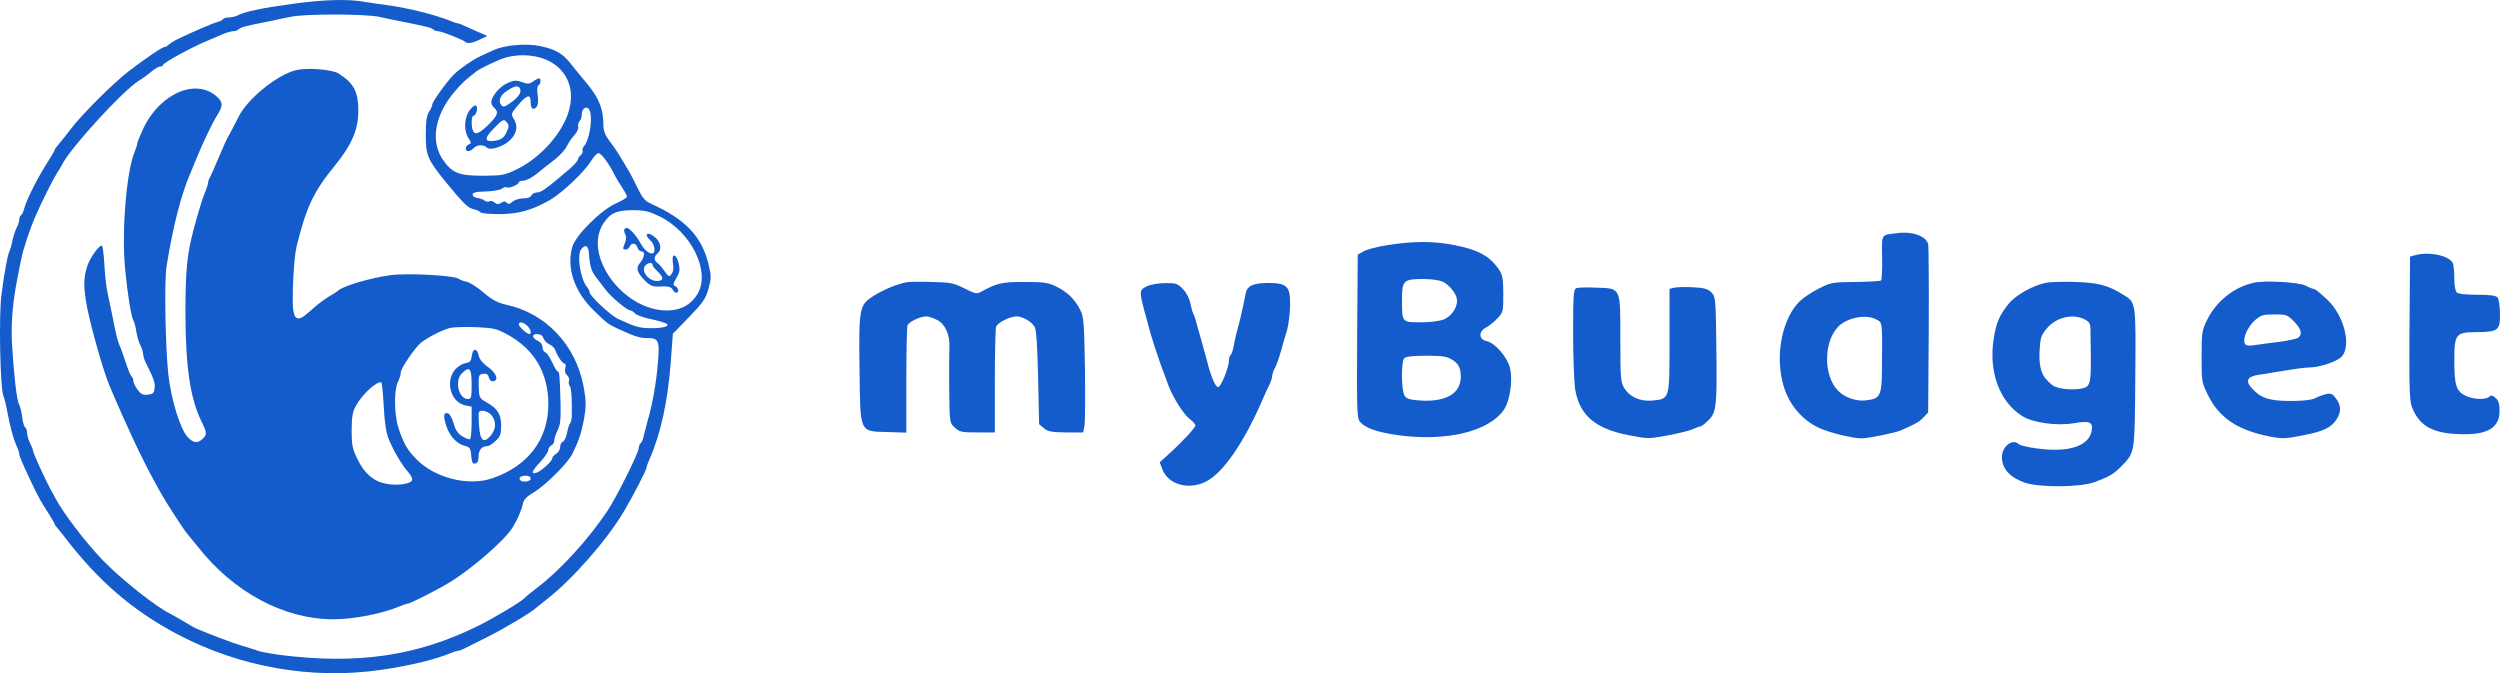 <svg xmlns="http://www.w3.org/2000/svg" version="1.0" preserveAspectRatio="xMidYMid meet" viewBox="32.22 71.15 1271 342.26">  <g transform="translate(0,1431) scale(0.1,-0.1)" fill="#145ccc" stroke="none"> <path d="M1810 13579 c-149 -20 -245 -40 -278 -58 -11 -6 -32 -11 -46 -11 -14 0 -27 -4 -30 -9 -3 -5 -17 -12 -30 -15 -23 -6 -116 -46 -196 -84 -19 -9 -41 -23 -48 -29 -7 -7 -17 -13 -22 -13 -12 0 -89 -52 -180 -121 -78 -59 -241 -221 -300 -299 -19 -25 -39 -50 -45 -57 -5 -7 -16 -19 -22 -27 -7 -8 -13 -17 -13 -20 0 -3 -12 -24 -27 -48 -58 -89 -118 -208 -128 -251 -4 -15 -11 -30 -16 -33 -5 -3 -9 -13 -9 -22 0 -9 -6 -29 -14 -43 -7 -14 -16 -43 -21 -65 -4 -21 -10 -43 -13 -49 -10 -14 -30 -124 -43 -230 -13 -106 -6 -466 10 -508 6 -15 15 -51 20 -80 13 -72 30 -136 47 -174 8 -17 14 -36 14 -42 0 -12 20 -57 67 -156 37 -76 44 -88 86 -153 15 -24 27 -45 27 -48 0 -3 6 -11 13 -19 6 -7 22 -26 34 -42 172 -226 349 -379 579 -500 317 -167 684 -231 1034 -180 140 20 274 52 353 85 16 7 33 12 38 12 5 0 17 4 27 9 9 5 63 32 120 60 84 41 230 129 252 151 3 3 28 23 55 44 125 97 302 298 387 441 44 73 118 216 118 228 0 5 6 23 14 40 57 129 93 293 108 491 l11 148 83 85 c70 73 84 93 98 143 15 54 15 63 0 127 -35 141 -118 228 -295 307 -27 13 -42 30 -63 74 -15 31 -33 66 -39 77 -57 98 -75 126 -104 164 -24 32 -33 54 -33 82 0 81 -22 138 -79 207 -31 37 -71 86 -89 109 -40 51 -78 72 -158 88 -69 14 -178 4 -231 -21 -18 -8 -50 -22 -70 -32 -37 -17 -103 -62 -133 -92 -33 -32 -110 -139 -110 -152 0 -7 -7 -24 -16 -37 -12 -17 -17 -47 -17 -115 -1 -105 9 -128 95 -235 95 -116 119 -140 148 -146 17 -4 32 -11 35 -16 4 -5 46 -9 94 -9 98 0 166 19 258 71 63 36 180 147 212 202 13 20 28 37 36 37 14 0 57 -58 84 -115 5 -11 21 -37 35 -58 14 -21 26 -42 26 -48 0 -6 -26 -21 -57 -35 -76 -34 -203 -160 -221 -220 -31 -106 10 -228 109 -324 66 -64 73 -70 119 -91 89 -41 113 -49 150 -49 61 0 67 -12 57 -126 -8 -101 -28 -213 -52 -294 -7 -25 -16 -60 -20 -77 -3 -18 -11 -35 -16 -38 -5 -4 -9 -14 -9 -23 0 -24 -112 -249 -159 -320 -97 -145 -237 -299 -356 -390 -33 -25 -62 -49 -65 -53 -12 -16 -155 -102 -240 -144 -310 -152 -609 -196 -1005 -146 -44 6 -91 15 -105 19 -14 5 -52 17 -85 27 -51 15 -160 56 -230 86 -11 4 -42 22 -70 39 -27 16 -57 33 -65 37 -73 35 -250 175 -346 274 -88 92 -196 233 -241 316 -6 12 -18 35 -27 50 -27 50 -86 180 -86 190 0 6 -7 24 -15 39 -8 16 -15 39 -15 51 0 12 -4 24 -9 28 -6 3 -13 27 -16 53 -3 26 -10 55 -16 65 -12 21 -27 158 -36 311 -5 104 4 212 28 331 5 28 13 68 18 90 10 55 45 160 76 230 30 69 87 182 105 210 11 17 23 37 27 45 36 78 303 371 388 426 33 21 38 25 74 54 13 11 30 20 37 20 7 0 14 4 16 9 5 13 147 91 233 126 17 7 47 20 68 29 21 9 46 16 55 16 10 0 22 4 28 10 10 10 41 18 154 40 30 7 80 17 110 23 72 16 379 15 450 0 30 -7 80 -17 110 -23 130 -26 156 -32 164 -41 6 -5 17 -9 25 -9 17 0 127 -43 138 -54 11 -11 38 -7 76 12 l37 18 -42 18 c-24 10 -56 25 -72 32 -16 8 -33 14 -37 14 -4 0 -20 5 -36 12 -73 30 -216 66 -313 79 -41 5 -99 14 -129 19 -79 14 -206 11 -361 -11z m1318 -299 c84 -51 116 -144 86 -246 -32 -111 -141 -235 -260 -294 -65 -32 -75 -34 -175 -35 -127 0 -160 14 -208 86 -57 87 -40 208 45 320 24 31 59 69 79 85 20 16 42 34 48 39 13 10 57 33 117 59 83 36 197 30 268 -14z m195 -252 c11 -48 -6 -142 -30 -170 -8 -9 -12 -21 -9 -26 3 -5 -1 -15 -9 -22 -8 -7 -15 -18 -15 -24 -1 -6 -18 -25 -38 -43 -118 -101 -148 -123 -169 -123 -13 0 -26 -7 -29 -15 -4 -9 -19 -15 -42 -15 -19 0 -44 -8 -54 -17 -13 -12 -21 -14 -30 -5 -8 8 -15 8 -28 -1 -14 -8 -22 -8 -34 2 -8 7 -20 10 -26 6 -6 -4 -16 -2 -23 3 -7 6 -23 12 -37 14 -14 1 -25 9 -25 17 0 11 17 15 67 16 38 1 74 8 83 15 8 6 18 9 24 6 11 -7 61 14 61 26 0 4 11 8 24 8 13 0 43 16 67 35 24 20 65 52 91 72 26 20 54 51 62 68 8 17 25 42 38 56 13 14 22 33 20 43 -2 10 1 23 7 29 6 6 11 21 11 32 0 40 34 50 43 13z m353 -530 c161 -78 259 -280 193 -393 -33 -56 -87 -85 -156 -85 -226 0 -431 285 -321 446 35 50 64 63 146 64 62 0 82 -5 138 -32z m-359 -194 c3 -56 12 -84 34 -113 11 -14 33 -43 49 -64 29 -39 111 -107 128 -107 5 0 15 -7 22 -14 6 -8 37 -20 68 -27 31 -6 68 -16 82 -21 38 -14 6 -28 -67 -28 -59 0 -83 7 -172 49 -37 18 -141 116 -141 133 0 6 -6 19 -13 27 -35 41 -53 166 -29 194 23 26 36 16 39 -29z"/> <path d="M3032 13184 c-19 -13 -28 -13 -56 -3 -30 11 -41 10 -76 -6 -39 -18 -80 -67 -80 -97 0 -9 7 -21 15 -28 24 -20 18 -39 -30 -86 -48 -47 -69 -54 -79 -28 -9 24 -7 74 3 74 14 0 25 40 14 51 -5 5 -19 -4 -33 -23 -28 -38 -31 -104 -6 -142 15 -23 15 -27 1 -32 -19 -8 -20 -34 -1 -34 7 0 19 7 26 15 15 18 51 20 68 3 16 -16 81 4 115 36 36 33 44 71 23 107 -17 29 -17 29 21 74 45 52 63 57 63 16 0 -35 13 -46 30 -26 8 10 10 30 6 59 -4 27 -3 47 4 51 12 7 14 35 2 35 -4 0 -18 -7 -30 -16z m-67 -34 c11 -18 -5 -45 -44 -72 -33 -24 -41 -26 -51 -13 -17 21 -4 51 33 74 36 23 53 26 62 11z m-65 -175 c11 -13 10 -22 -3 -50 -13 -26 -24 -35 -52 -41 -60 -11 -64 9 -14 60 50 51 52 51 69 31z"/> <path d="M3497 12434 c-3 -4 -2 -15 3 -25 7 -11 6 -27 0 -44 -13 -34 -13 -35 4 -35 8 0 16 7 20 15 8 22 33 18 39 -5 3 -11 13 -20 22 -20 19 0 13 -34 -12 -62 -19 -22 -10 -49 29 -87 28 -27 38 -31 81 -29 37 2 51 -2 58 -15 6 -9 14 -17 19 -17 16 0 11 27 -5 34 -12 4 -12 11 6 41 17 28 19 42 12 72 -12 53 -38 58 -30 6 5 -26 2 -46 -7 -58 -12 -16 -14 -15 -36 16 -13 19 -30 38 -37 42 -17 11 -16 32 2 47 22 18 18 53 -8 78 -24 22 -47 29 -47 14 0 -5 9 -17 20 -27 22 -20 27 -65 7 -65 -20 0 -42 21 -63 60 -18 32 -52 69 -65 70 -3 0 -9 -3 -12 -6z m143 -183 c0 -5 11 -19 25 -32 33 -32 32 -49 -3 -49 -37 0 -73 38 -65 68 5 21 43 33 43 13z"/> <path d="M1824 13241 c-94 -24 -243 -145 -287 -233 -15 -29 -35 -69 -46 -88 -19 -34 -25 -47 -71 -155 -11 -27 -25 -58 -30 -67 -6 -10 -10 -23 -10 -29 0 -6 -6 -25 -13 -42 -14 -32 -34 -97 -61 -197 -32 -121 -41 -208 -41 -415 0 -279 24 -441 81 -558 29 -59 29 -69 6 -90 -26 -24 -47 -21 -76 10 -38 41 -83 188 -98 318 -15 142 -21 474 -9 550 34 208 74 363 120 470 5 11 19 45 31 75 35 86 80 180 106 222 29 45 30 63 7 87 -103 107 -292 32 -381 -151 -17 -37 -32 -73 -32 -79 0 -6 -6 -25 -13 -42 -42 -98 -68 -414 -48 -602 12 -125 30 -235 42 -257 5 -9 12 -36 15 -59 4 -24 13 -54 21 -68 7 -14 13 -34 13 -43 0 -9 6 -29 14 -45 41 -82 48 -101 44 -128 -2 -25 -8 -30 -34 -33 -26 -3 -36 3 -53 26 -12 17 -21 37 -21 45 0 9 -4 18 -9 21 -4 3 -18 36 -30 73 -12 37 -26 77 -32 88 -9 20 -18 58 -39 165 -6 30 -16 75 -21 100 -6 24 -13 88 -16 142 -3 54 -9 98 -13 98 -16 0 -59 -60 -74 -104 -20 -62 -20 -107 -1 -210 22 -111 85 -332 115 -401 5 -11 18 -42 30 -70 12 -27 27 -63 35 -80 8 -16 26 -57 41 -90 54 -120 127 -261 182 -350 32 -52 96 -149 102 -155 3 -3 29 -35 58 -71 182 -232 439 -369 689 -369 105 0 250 29 340 67 17 7 35 13 40 13 10 0 151 71 203 103 116 69 286 216 327 282 25 39 47 91 53 120 4 23 17 37 55 60 61 36 174 149 197 196 32 65 45 104 57 165 14 75 14 102 0 178 -39 210 -192 372 -392 415 -44 10 -70 23 -115 61 -31 27 -70 52 -87 56 -16 3 -35 10 -40 15 -22 17 -255 30 -344 19 -102 -13 -250 -57 -271 -80 -3 -3 -21 -15 -42 -27 -20 -12 -49 -33 -65 -46 -66 -59 -77 -67 -94 -67 -13 0 -20 11 -25 36 -9 51 1 268 16 329 50 202 85 277 195 412 87 107 120 185 119 283 -1 93 -23 135 -99 184 -33 22 -164 32 -221 17z m1178 -1298 c18 -16 25 -43 11 -43 -13 1 -53 38 -53 49 0 16 21 13 42 -6z m-97 -47 c136 -76 204 -194 205 -352 0 -179 -103 -315 -285 -377 -121 -42 -292 1 -386 97 -47 48 -66 81 -92 162 -21 66 -22 191 -2 230 8 16 15 39 15 50 0 20 72 125 102 150 37 29 116 69 152 76 23 4 83 5 135 3 84 -4 100 -8 156 -39z m180 -17 c4 -11 17 -25 30 -31 13 -6 26 -18 29 -27 13 -35 38 -71 48 -71 6 0 8 -10 4 -24 -4 -15 0 -28 10 -36 8 -7 12 -20 9 -28 -3 -8 -1 -20 4 -26 8 -10 12 -65 10 -156 -1 -14 -4 -29 -9 -35 -5 -5 -11 -27 -15 -48 -4 -21 -14 -41 -21 -44 -8 -3 -14 -15 -14 -27 0 -12 -9 -27 -20 -34 -11 -7 -20 -17 -20 -23 0 -15 -56 -66 -81 -74 -30 -10 -23 9 21 56 22 24 40 51 40 60 0 9 7 19 15 23 8 3 15 14 15 24 0 10 8 34 17 53 14 27 17 56 15 139 -4 141 -6 160 -14 160 -4 0 -17 20 -28 45 -12 26 -27 49 -35 52 -8 3 -15 15 -15 27 0 12 -9 25 -22 31 -32 15 -35 35 -5 35 17 0 28 -7 32 -21z m-812 -346 c4 -78 12 -133 24 -163 24 -61 70 -139 101 -172 13 -15 22 -33 19 -41 -7 -19 -75 -29 -131 -18 -64 12 -109 50 -145 122 -27 55 -31 72 -31 148 0 68 4 94 21 125 31 59 109 130 130 120 3 -2 9 -56 12 -121z m747 -368 c0 -16 -45 -21 -54 -6 -8 12 4 21 31 21 14 0 23 -6 23 -15z"/> <path d="M2725 11808 c-2 -7 -5 -22 -7 -33 -2 -13 -12 -21 -30 -23 -15 -2 -39 -17 -53 -33 -51 -62 -20 -168 55 -182 l30 -6 0 -80 c0 -44 -4 -82 -8 -85 -5 -3 -22 4 -39 14 -23 14 -35 32 -45 67 -9 30 -20 49 -31 51 -21 4 -22 -18 -4 -70 17 -49 53 -86 91 -96 28 -7 31 -13 34 -51 3 -33 7 -42 20 -39 12 2 17 13 17 36 1 33 17 52 44 52 8 0 28 12 43 27 24 22 28 35 28 77 0 59 -18 87 -74 119 -37 21 -38 23 -40 82 -1 56 1 60 22 63 17 3 25 -2 29 -17 3 -12 11 -21 17 -21 38 0 24 42 -24 75 -24 17 -40 37 -44 56 -6 30 -23 39 -31 17z m-5 -163 c0 -68 -2 -75 -19 -75 -47 0 -69 92 -31 130 39 39 50 27 50 -55z m101 -157 c25 -31 24 -71 -4 -104 -36 -42 -54 -27 -59 48 -3 35 -3 66 -1 71 9 15 45 6 64 -15z"/> <path d="M9965 12413 c-81 -10 -76 -1 -74 -124 1 -60 -2 -113 -5 -116 -4 -4 -61 -7 -129 -8 -117 -1 -125 -2 -187 -33 -36 -18 -79 -47 -97 -64 -86 -83 -125 -260 -89 -409 24 -106 94 -193 186 -236 52 -24 171 -53 216 -53 35 0 168 27 199 40 74 32 95 44 116 66 l24 26 3 416 c1 229 0 427 -3 439 -10 42 -82 67 -160 56z m-105 -438 c34 -17 32 -7 30 -255 -1 -134 -9 -149 -82 -157 -49 -6 -108 15 -141 49 -76 77 -74 251 2 327 45 45 140 63 191 36z"/> <path d="M7380 12353 c-52 -8 -108 -22 -125 -32 l-30 -17 -3 -415 c-2 -385 -1 -417 15 -436 27 -30 79 -49 173 -64 257 -40 486 14 561 131 28 44 42 145 29 204 -14 59 -76 131 -122 141 -39 9 -39 49 0 69 15 8 41 28 57 46 29 30 30 35 30 123 0 75 -4 98 -20 122 -47 71 -108 105 -237 129 -102 19 -197 19 -328 -1z m280 -188 c35 -18 70 -65 70 -95 0 -37 -29 -79 -66 -95 -23 -9 -68 -15 -119 -15 -96 0 -95 -2 -95 117 0 95 8 103 106 103 47 0 86 -6 104 -15z m46 -396 c23 -14 35 -30 40 -54 19 -104 -54 -161 -198 -153 -54 3 -73 8 -84 23 -18 24 -19 176 -2 193 8 8 47 12 111 12 83 0 105 -3 133 -21z"/> <path d="M12600 12301 l-25 -7 -3 -364 c-2 -315 0 -370 14 -405 33 -82 91 -121 197 -131 171 -15 247 20 247 115 0 35 -5 53 -20 66 -16 14 -23 16 -32 7 -17 -17 -81 -15 -120 4 -48 23 -58 53 -58 176 0 140 6 148 118 148 105 1 116 10 114 95 0 37 -6 73 -12 81 -9 10 -37 14 -104 14 -58 0 -96 4 -104 12 -7 7 -12 37 -12 68 0 30 -3 65 -6 76 -11 41 -120 66 -194 45z"/> <path d="M4935 12164 c-49 -8 -117 -36 -172 -70 -72 -46 -75 -59 -71 -374 4 -326 -2 -314 142 -318 l96 -3 0 265 c0 145 3 272 6 281 7 17 65 45 95 45 10 0 34 -7 53 -17 43 -20 69 -77 65 -143 -1 -25 -2 -121 -1 -213 2 -168 2 -168 28 -192 24 -23 35 -25 115 -25 l89 0 0 258 c0 141 3 267 6 278 6 22 70 54 107 54 28 0 75 -28 89 -53 9 -15 14 -93 18 -258 l5 -237 25 -21 c21 -17 39 -20 112 -21 l87 0 7 35 c3 20 4 151 2 293 -4 236 -6 260 -25 297 -28 54 -65 89 -121 117 -41 20 -63 23 -162 23 -116 0 -140 -6 -220 -50 -22 -12 -30 -10 -84 17 -53 27 -72 31 -161 33 -55 2 -113 1 -130 -1z"/> <path d="M10725 12161 c-65 -12 -154 -62 -190 -106 -48 -59 -64 -96 -77 -180 -26 -168 30 -319 144 -391 55 -35 176 -52 265 -37 80 14 98 6 89 -41 -16 -76 -118 -109 -274 -88 -47 6 -90 16 -96 22 -31 31 -86 -10 -86 -65 0 -58 38 -102 112 -129 74 -27 286 -26 361 2 73 28 95 40 132 78 72 73 70 61 73 453 3 393 5 380 -66 424 -73 45 -123 58 -237 62 -60 2 -128 0 -150 -4z m195 -186 c24 -12 30 -22 30 -48 0 -17 1 -81 2 -142 1 -126 -4 -150 -35 -159 -51 -14 -134 -6 -160 14 -54 42 -69 83 -66 169 4 71 7 83 35 117 47 59 133 80 194 49z"/> <path d="M11780 12161 c-102 -23 -190 -94 -237 -189 -26 -53 -28 -66 -28 -187 0 -128 1 -131 34 -198 54 -108 141 -169 286 -202 87 -19 99 -19 199 1 99 19 141 39 167 80 25 40 24 69 -2 106 -18 25 -26 28 -51 23 -16 -4 -41 -13 -56 -21 -18 -9 -61 -14 -125 -14 -106 0 -150 14 -195 63 -36 39 -26 61 33 70 28 4 89 14 136 22 47 8 100 15 118 15 55 0 145 30 169 56 50 56 11 210 -74 289 -45 42 -62 55 -71 55 -4 0 -21 7 -38 16 -34 18 -209 28 -265 15z m205 -197 c36 -37 44 -64 22 -82 -7 -6 -53 -16 -102 -22 -50 -6 -107 -14 -127 -17 -29 -4 -39 -1 -44 11 -10 26 16 84 52 116 31 27 42 30 100 30 61 0 66 -2 99 -36z"/> <path d="M6153 12143 c-39 -19 -39 -26 -13 -124 38 -146 65 -228 122 -379 23 -62 79 -150 109 -172 16 -12 29 -27 29 -32 0 -12 -72 -89 -139 -149 l-43 -39 14 -36 c28 -75 128 -105 215 -65 90 41 199 198 300 433 8 19 21 48 29 63 8 16 14 35 14 44 0 8 6 27 14 41 8 15 22 54 31 87 9 33 23 81 31 106 7 26 14 81 15 123 2 98 -14 115 -108 116 -80 0 -110 -14 -118 -54 -14 -73 -28 -134 -40 -176 -7 -25 -16 -64 -20 -87 -4 -24 -11 -45 -16 -49 -5 -3 -9 -16 -9 -29 0 -35 -41 -135 -55 -135 -13 0 -37 56 -54 125 -6 22 -18 65 -26 95 -9 30 -21 73 -27 95 -5 22 -13 47 -18 56 -5 9 -12 34 -16 55 -4 23 -19 53 -37 72 -28 29 -36 32 -91 31 -35 0 -75 -7 -93 -16z"/> <path d="M8338 12134 c-16 -5 -18 -25 -18 -227 0 -122 5 -251 10 -286 22 -133 101 -202 272 -235 96 -19 100 -19 200 -1 57 11 114 25 128 32 14 7 30 13 36 13 5 0 24 14 41 31 42 40 45 73 41 381 -3 241 -4 248 -25 270 -18 18 -37 23 -93 26 -38 2 -81 1 -95 -2 l-25 -6 0 -264 c0 -301 2 -295 -88 -304 -62 -5 -114 18 -142 63 -18 30 -20 49 -20 249 0 266 4 258 -122 262 -46 2 -91 1 -100 -2z"/> </g> </svg>